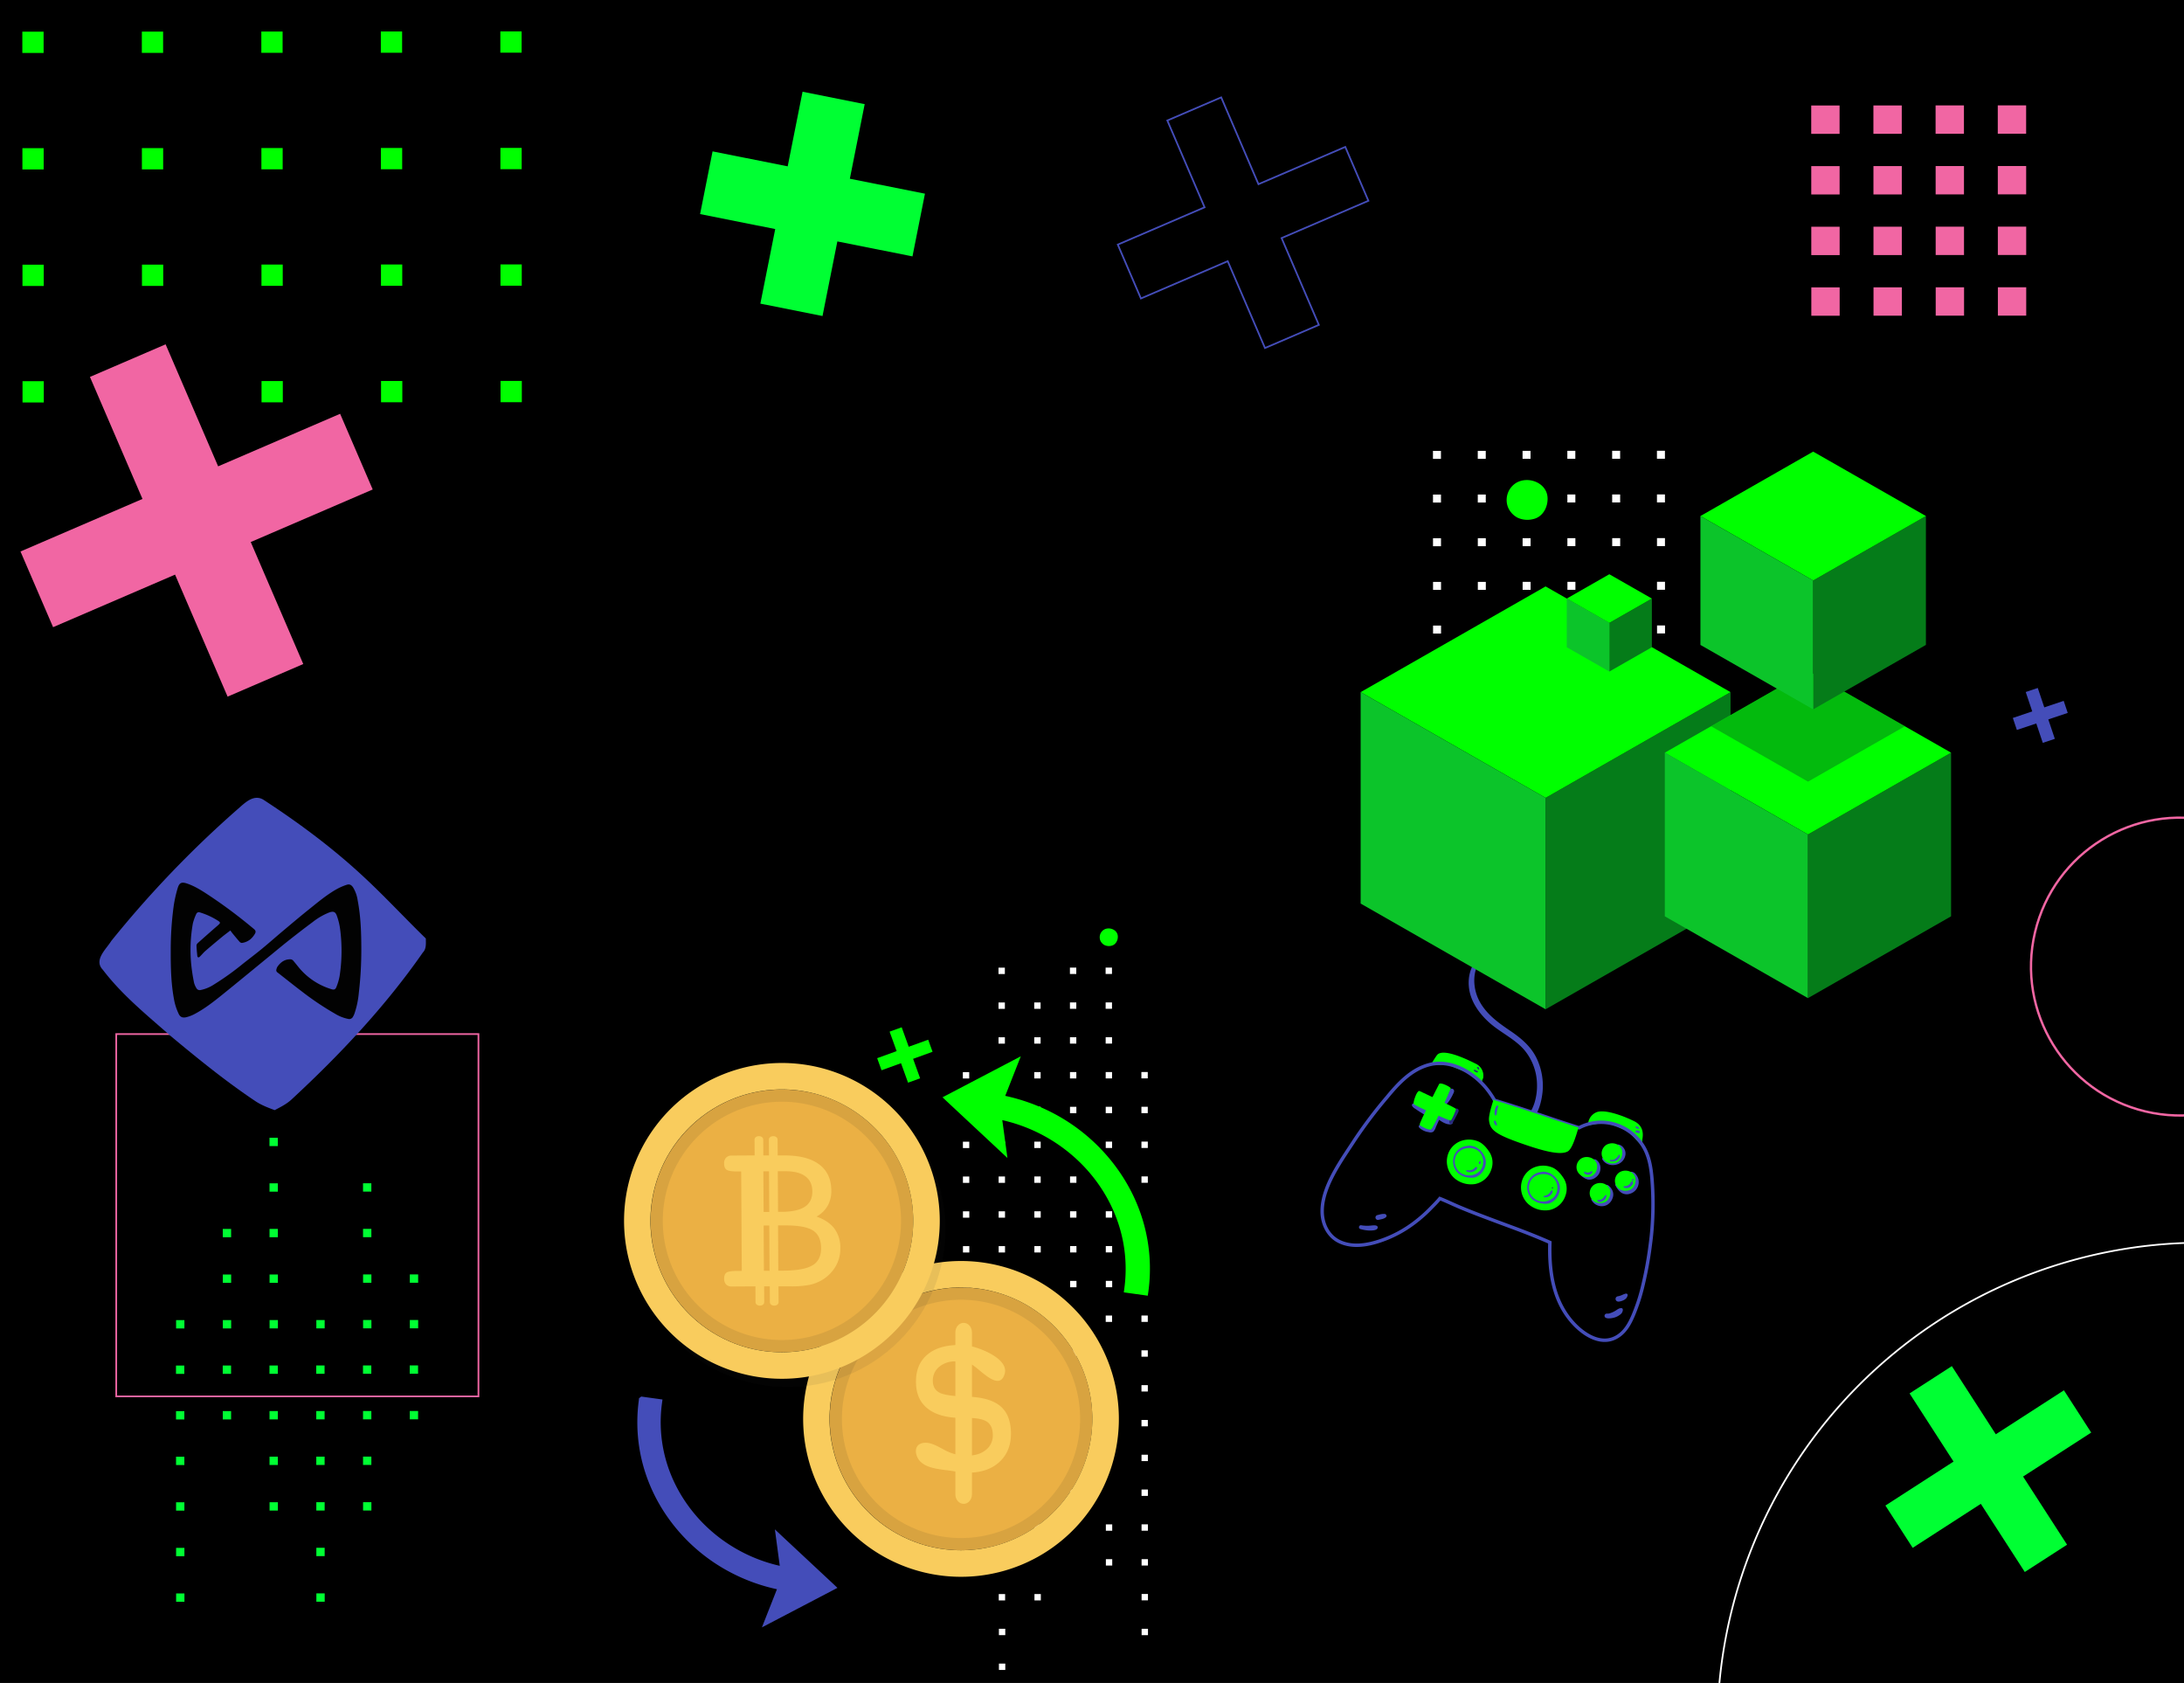 <svg xmlns="http://www.w3.org/2000/svg" viewBox="0 0 1280 986.09"><defs><style>.cls-1{fill:#444db9;}.cls-11,.cls-2{stroke:#444db9;}.cls-11,.cls-2,.cls-5,.cls-7,.cls-9{stroke-miterlimit:10;}.cls-3{fill:lime;}.cls-4{fill:#f166a3;}.cls-5{stroke:#fff;}.cls-6{fill:#0f3;}.cls-7,.cls-9{stroke:#f166a3;}.cls-8{fill:#020202;}.cls-9{stroke-width:1.36px;}.cls-10{fill:#fff;}.cls-11{fill:none;stroke-width:2px;}.cls-12{fill:#272b7d;}.cls-13{fill:#057c19;}.cls-14{fill:#0cc42a;}.cls-15{opacity:0.53;}.cls-16{fill:#ebb044;}.cls-17,.cls-19{fill:#2d2a27;}.cls-17{opacity:0.1;}.cls-18{fill:#f9cc5d;}.cls-19{opacity:0.08;}</style></defs><g id="BACKGROUND"><rect width="1280" height="987.92"/></g><g id="OBJECTS"><polygon class="cls-1" points="1204.3 432.9 1200.48 421.53 1211.86 417.71 1209.49 410.65 1198.12 414.47 1194.3 403.1 1187.24 405.47 1191.06 416.84 1179.68 420.66 1182.05 427.71 1193.43 423.9 1197.24 435.27 1204.3 432.9"/><polygon class="cls-2" points="668.67 174.88 719.55 153.04 741.39 203.92 772.96 190.36 751.11 139.49 801.99 117.65 788.44 86.08 737.56 107.92 715.72 57.05 684.15 70.6 705.99 121.47 655.12 143.32 668.67 174.88"/><rect class="cls-3" x="13.09" y="18.56" width="12.47" height="12.47"/><rect class="cls-3" x="83.13" y="18.52" width="12.47" height="12.47"/><rect class="cls-3" x="153.16" y="18.48" width="12.47" height="12.47"/><rect class="cls-3" x="223.2" y="18.44" width="12.47" height="12.47"/><rect class="cls-3" x="293.24" y="18.39" width="12.47" height="12.47"/><rect class="cls-3" x="13.13" y="86.82" width="12.47" height="12.47"/><rect class="cls-3" x="83.16" y="86.78" width="12.47" height="12.47"/><rect class="cls-3" x="153.2" y="86.74" width="12.47" height="12.47"/><rect class="cls-3" x="223.24" y="86.7" width="12.47" height="12.47"/><rect class="cls-3" x="293.28" y="86.66" width="12.47" height="12.47"/><rect class="cls-3" x="13.17" y="155.09" width="12.47" height="12.47"/><rect class="cls-3" x="83.2" y="155.05" width="12.47" height="12.47"/><rect class="cls-3" x="153.24" y="155.01" width="12.47" height="12.47"/><rect class="cls-3" x="223.28" y="154.97" width="12.47" height="12.47"/><rect class="cls-3" x="293.32" y="154.93" width="12.47" height="12.47"/><rect class="cls-3" x="13.2" y="223.35" width="12.47" height="12.47"/><rect class="cls-3" x="83.24" y="223.31" width="12.47" height="12.47"/><rect class="cls-3" x="153.28" y="223.27" width="12.47" height="12.47"/><rect class="cls-3" x="223.32" y="223.23" width="12.47" height="12.47"/><rect class="cls-3" x="293.36" y="223.19" width="12.47" height="12.47"/><rect class="cls-4" x="1061.52" y="61.81" width="16.62" height="16.62"/><rect class="cls-4" x="1097.97" y="61.79" width="16.62" height="16.62"/><rect class="cls-4" x="1134.41" y="61.76" width="16.62" height="16.62"/><rect class="cls-4" x="1170.86" y="61.74" width="16.62" height="16.62"/><rect class="cls-4" x="1061.54" y="97.33" width="16.62" height="16.61"/><rect class="cls-4" x="1097.99" y="97.31" width="16.62" height="16.62"/><rect class="cls-4" x="1134.44" y="97.29" width="16.61" height="16.61"/><rect class="cls-4" x="1170.88" y="97.27" width="16.62" height="16.61"/><rect class="cls-4" x="1061.56" y="132.85" width="16.62" height="16.62"/><rect class="cls-4" x="1098.01" y="132.83" width="16.61" height="16.62"/><rect class="cls-4" x="1134.46" y="132.81" width="16.61" height="16.61"/><rect class="cls-4" x="1170.9" y="132.79" width="16.62" height="16.61"/><rect class="cls-4" x="1061.58" y="168.38" width="16.61" height="16.62"/><rect class="cls-4" x="1098.03" y="168.36" width="16.62" height="16.61"/><rect class="cls-4" x="1134.48" y="168.34" width="16.62" height="16.61"/><rect class="cls-4" x="1170.92" y="168.32" width="16.61" height="16.62"/><path class="cls-5" d="M1006.51,728.11h0a284.15,284.15,0,0,1,284.15,284.15v0a0,0,0,0,1,0,0H1006.51a0,0,0,0,1,0,0V728.11A0,0,0,0,1,1006.51,728.11Z" transform="translate(278.4 2018.77) rotate(-90)"/><polygon class="cls-6" points="1120.99 906.92 1160.92 881.14 1186.69 921.07 1211.47 905.08 1185.69 865.15 1225.62 839.38 1209.63 814.61 1169.7 840.38 1143.93 800.45 1119.16 816.44 1144.93 856.37 1105 882.14 1120.99 906.92"/><rect class="cls-7" x="68.13" y="605.89" width="212.28" height="212.28"/><rect class="cls-6" x="103.14" y="800.11" width="4.88" height="4.88"/><rect class="cls-6" x="130.54" y="800.09" width="4.88" height="4.88"/><rect class="cls-6" x="157.94" y="800.08" width="4.88" height="4.88"/><rect class="cls-6" x="185.34" y="800.06" width="4.88" height="4.88"/><rect class="cls-6" x="212.74" y="800.05" width="4.88" height="4.88"/><rect class="cls-6" x="240.14" y="800.03" width="4.88" height="4.88"/><rect class="cls-6" x="103.16" y="826.82" width="4.88" height="4.88"/><rect class="cls-6" x="130.56" y="826.8" width="4.88" height="4.88"/><rect class="cls-6" x="157.96" y="826.78" width="4.88" height="4.88"/><rect class="cls-6" x="185.36" y="826.77" width="4.88" height="4.88"/><rect class="cls-6" x="212.76" y="826.75" width="4.88" height="4.88"/><rect class="cls-6" x="240.16" y="826.74" width="4.88" height="4.88"/><rect class="cls-6" x="103.17" y="853.52" width="4.88" height="4.88"/><rect class="cls-6" x="157.97" y="853.49" width="4.88" height="4.88"/><rect class="cls-6" x="185.37" y="853.48" width="4.88" height="4.88"/><rect class="cls-6" x="212.77" y="853.46" width="4.88" height="4.88"/><rect class="cls-6" x="103.19" y="880.23" width="4.88" height="4.88"/><rect class="cls-6" x="157.99" y="880.2" width="4.88" height="4.88"/><rect class="cls-6" x="185.39" y="880.18" width="4.88" height="4.88"/><rect class="cls-6" x="212.79" y="880.17" width="4.88" height="4.88"/><rect class="cls-6" x="103.2" y="906.94" width="4.88" height="4.88"/><rect class="cls-6" x="185.4" y="906.89" width="4.88" height="4.88"/><rect class="cls-6" x="103.22" y="933.64" width="4.88" height="4.88"/><rect class="cls-6" x="185.42" y="933.6" width="4.88" height="4.88"/><rect class="cls-6" x="157.94" y="666.64" width="4.88" height="4.88"/><rect class="cls-6" x="157.96" y="693.34" width="4.88" height="4.88"/><rect class="cls-6" x="212.76" y="693.31" width="4.88" height="4.88"/><rect class="cls-6" x="130.57" y="720.06" width="4.88" height="4.88"/><rect class="cls-6" x="157.97" y="720.05" width="4.88" height="4.88"/><rect class="cls-6" x="212.77" y="720.02" width="4.88" height="4.88"/><rect class="cls-6" x="130.59" y="746.77" width="4.88" height="4.88"/><rect class="cls-6" x="157.99" y="746.76" width="4.88" height="4.88"/><rect class="cls-6" x="212.79" y="746.72" width="4.88" height="4.88"/><rect class="cls-6" x="240.19" y="746.71" width="4.88" height="4.88"/><rect class="cls-6" x="103.2" y="773.49" width="4.88" height="4.88"/><rect class="cls-6" x="130.6" y="773.48" width="4.88" height="4.88"/><rect class="cls-6" x="158" y="773.46" width="4.88" height="4.88"/><rect class="cls-6" x="185.4" y="773.45" width="4.88" height="4.88"/><rect class="cls-6" x="212.8" y="773.43" width="4.88" height="4.88"/><rect class="cls-6" x="240.2" y="773.42" width="4.88" height="4.88"/><path class="cls-1" d="M139,474.36c4.12-3.51,9.32-9.24,15.22-5.89,21,13.7,41.25,28.71,59.58,45.89,12.29,11.46,23.74,23.82,35.78,35.54,0,2.83.4,6-1.75,8.2-22.12,31.76-48.79,60.06-77.15,86.29-2.85,2.59-6.33,4.29-9.69,6.07-4-1.49-8-3-11.53-5.41C132.19,633.47,116,620.33,100,607c-13.88-12.21-28.49-24-39.74-38.79-5.5-5.71,1.91-11.95,4.92-16.84a620.62,620.62,0,0,1,73.81-77"/><path class="cls-8" d="M135,545.2c-1.84,1.42-3.51,2.64-5.1,3.95-3.26,2.7-6.51,5.41-9.71,8.19-1.11,1-2,2.15-3.09,3.2-.24.24-.71.51-.95.42a1.22,1.22,0,0,1-.52-.92c-.2-2-.4-4-.47-6a2.12,2.12,0,0,1,.71-1.42q5.77-5.18,11.62-10.25c1.89-1.65,1.92-1.85-.16-3.17a42.71,42.71,0,0,0-10.19-4.6,1.62,1.62,0,0,0-2.11.91,30,30,0,0,0-2,5.57,88,88,0,0,0-1,23.53,106.44,106.44,0,0,0,1.7,11.19,11.05,11.05,0,0,0,1.41,3.22,2.19,2.19,0,0,0,2.45,1.06,22.33,22.33,0,0,0,7.88-3.28,158.62,158.62,0,0,0,17-12.19c3.7-2.9,7.45-5.74,11.08-8.72,4.1-3.38,8.07-6.9,12.14-10.32,5-4.2,10-8.43,15.09-12.51,5.3-4.23,10.48-8.65,16.39-12a34.44,34.44,0,0,1,5.93-2.61c1.72-.59,2.81,0,3.82,1.47a20.3,20.3,0,0,1,2.72,7.7c1.84,9.62,2.13,19.36,2.12,29.12a212.25,212.25,0,0,1-1.46,25,51.37,51.37,0,0,1-2.68,12.49,13,13,0,0,1-.81,1.63A2.46,2.46,0,0,1,204,597a23.89,23.89,0,0,1-7.71-3.08,169.15,169.15,0,0,1-19.56-13.14c-4.75-3.59-9.38-7.34-14.1-11A1.54,1.54,0,0,1,162,568a5,5,0,0,1,.61-1.58c1.88-2.67,4.3-4.45,7.72-4.33a2.26,2.26,0,0,1,1.44.69c1.38,1.58,2.65,3.26,4,4.85a39.51,39.51,0,0,0,18.62,12c1.34.41,2.19.17,2.75-1.29a31.91,31.91,0,0,0,1.9-6.44,97.06,97.06,0,0,0,.21-28.12,36.35,36.35,0,0,0-1.82-7.18c-.83-2.38-2-2.79-4.39-2a38.34,38.34,0,0,0-9.87,5.73c-4.67,3.45-9.25,7-13.82,10.61-3.49,2.75-6.91,5.6-10.35,8.42-9.58,7.83-19.12,15.72-28.75,23.49-5.29,4.26-10.66,8.45-16.74,11.57a20.82,20.82,0,0,1-4.27,1.57c-2.11.54-3.61,0-4.51-1.93a33.78,33.78,0,0,1-2.53-7.41c-1.94-9.68-2.17-19.5-2.14-29.34a191.16,191.16,0,0,1,1.71-26.3,73.67,73.67,0,0,1,2.28-10.36c1-3.53,2.36-4.08,5.83-2.88,4.39,1.53,8.28,4,12.15,6.54a285.21,285.21,0,0,1,23.41,17.23c1.09.88,2.17,1.79,3.26,2.68s1.41,1.63.74,2.84a12.48,12.48,0,0,1-2.54,3.16,9.89,9.89,0,0,1-5.13,2.27,2,2,0,0,1-1.4-.72c-1.53-1.74-3-3.54-4.46-5.32C135.66,546.09,135.37,545.68,135,545.2Z"/><polygon class="cls-4" points="31.11 367.48 102.6 336.69 133.39 408.18 177.74 389.07 146.95 317.59 218.44 286.8 199.34 242.45 127.85 273.24 97.06 201.75 52.71 220.85 83.5 292.34 12.01 323.13 31.11 367.48"/><polygon class="cls-6" points="542.1 113.48 498.08 104.72 506.78 61.01 470.36 53.76 461.65 97.46 417.63 88.7 417.56 89.01 417.56 89.01 410.31 125.44 454.34 134.21 445.63 177.91 482.06 185.16 490.76 141.46 534.79 150.22 534.85 149.91 534.85 149.91 542.1 113.48"/><circle class="cls-9" cx="1277.51" cy="566.29" r="87.24" transform="translate(431.42 1678.43) rotate(-76.64)"/><rect class="cls-10" x="839.83" y="264.19" width="4.68" height="4.68"/><rect class="cls-10" x="866.09" y="264.17" width="4.68" height="4.68"/><rect class="cls-10" x="892.34" y="264.16" width="4.68" height="4.68"/><rect class="cls-10" x="918.59" y="264.14" width="4.68" height="4.68"/><rect class="cls-10" x="944.85" y="264.13" width="4.68" height="4.68"/><rect class="cls-10" x="971.1" y="264.11" width="4.68" height="4.68"/><rect class="cls-10" x="839.85" y="289.78" width="4.68" height="4.68"/><rect class="cls-10" x="866.1" y="289.76" width="4.68" height="4.68"/><rect class="cls-10" x="892.35" y="289.75" width="4.68" height="4.68"/><rect class="cls-10" x="918.61" y="289.73" width="4.68" height="4.68"/><rect class="cls-10" x="944.86" y="289.72" width="4.68" height="4.68"/><rect class="cls-10" x="971.11" y="289.7" width="4.68" height="4.68"/><rect class="cls-10" x="839.86" y="315.37" width="4.68" height="4.68"/><rect class="cls-10" x="866.12" y="315.35" width="4.68" height="4.68"/><rect class="cls-10" x="892.37" y="315.34" width="4.68" height="4.68"/><rect class="cls-10" x="918.62" y="315.32" width="4.68" height="4.68"/><rect class="cls-10" x="944.88" y="315.31" width="4.68" height="4.68"/><rect class="cls-10" x="971.13" y="315.29" width="4.67" height="4.68"/><rect class="cls-10" x="839.88" y="340.95" width="4.68" height="4.68"/><rect class="cls-10" x="866.13" y="340.94" width="4.68" height="4.68"/><rect class="cls-10" x="892.38" y="340.92" width="4.68" height="4.68"/><rect class="cls-10" x="918.64" y="340.91" width="4.68" height="4.67"/><rect class="cls-10" x="944.89" y="340.89" width="4.68" height="4.68"/><rect class="cls-10" x="971.14" y="340.88" width="4.68" height="4.68"/><rect class="cls-10" x="839.89" y="366.54" width="4.68" height="4.68"/><rect class="cls-10" x="866.14" y="366.53" width="4.68" height="4.68"/><rect class="cls-10" x="892.4" y="366.51" width="4.68" height="4.67"/><rect class="cls-10" x="918.65" y="366.5" width="4.68" height="4.68"/><rect class="cls-10" x="944.91" y="366.48" width="4.68" height="4.68"/><rect class="cls-10" x="971.16" y="366.47" width="4.68" height="4.68"/><rect class="cls-10" x="839.91" y="392.13" width="4.68" height="4.68"/><rect class="cls-10" x="866.16" y="392.12" width="4.68" height="4.68"/><rect class="cls-10" x="892.41" y="392.1" width="4.68" height="4.68"/><rect class="cls-10" x="918.67" y="392.09" width="4.68" height="4.68"/><rect class="cls-10" x="944.92" y="392.07" width="4.68" height="4.68"/><rect class="cls-10" x="971.17" y="392.06" width="4.68" height="4.68"/><path class="cls-1" d="M867.39,560.24c-5.49,5-7.43,12.15-6.33,19.39,1.18,7.8,6.24,14.63,12,19.74,6.39,5.64,14.51,9.23,20.17,15.68a32.06,32.06,0,0,1,7.55,19.48,34.06,34.06,0,0,1-1.47,11.74c-1.17,3.74-3.33,6.91-4.84,10.48-.35.83.84,1.72,1.56,1.2,5.24-3.84,7.3-11.67,8-17.83a37.44,37.44,0,0,0-3.31-19.79c-3.36-7.16-9.17-12-15.59-16.35-7-4.74-13.89-9.67-18-17.27s-4.58-18.41,1.51-25.22a.88.88,0,0,0-1.25-1.25Z"/><path class="cls-3" d="M930.74,659.31a8,8,0,0,1,4.34-7.35c4.8-2.66,17,2.13,22.73,5s5.16,8,4.8,10.31a17.56,17.56,0,0,0-.1,4.37l-8.19-8.82-12.87-5.25Z"/><path class="cls-3" d="M838.6,624a56,56,0,0,1,3.55-5.75c3.33-4.35,17.05,2.13,22.74,5a7.69,7.69,0,0,1,4.34,8.5,6.5,6.5,0,0,0-.75,3.64l-7.09-6.29-12.86-5.25Z"/><path class="cls-11" d="M968.18,690.52c-.62-7.28-1.89-14.56-6.25-20.6a29.43,29.43,0,0,0-15.63-11.16,27.53,27.53,0,0,0-20.79,2l-.15,0a1.42,1.42,0,0,1-.22-.07,1.15,1.15,0,0,1-.24-.07l-.67-.21c-2.36-.75-4.71-1.52-7.06-2.28-5.13-1.67-10.27-3.42-15.38-5.13-8.61-2.89-17.21-5.65-25.86-8.3-.14-.25-.29-.51-.45-.77l-.2-.36c-.26-.39-.5-.81-.74-1.18-.46-.69-.91-1.36-1.36-2a44.19,44.19,0,0,0-8.93-9.44c-7.51-5.89-17.13-9.63-26.68-7.09-10.45,2.77-18,10.92-24.65,19a266,266,0,0,0-19,25.12c-5.6,8.67-13.37,19.33-17,30.27a37.61,37.61,0,0,0-1.21,4.38,31.81,31.81,0,0,0-.81,7.6c.15,7.09,3.54,14.15,10.18,17.29,7.61,3.57,16.4,2.05,24-.53a69.82,69.82,0,0,0,20.16-10.8,82.07,82.07,0,0,0,9.41-8.36c1.66-1.7,3.57-3.57,5.23-5.58,3.82,1.48,7.52,3.31,11.23,4.88,6.89,2.9,13.89,5.52,20.9,8.15s14,5.13,21,7.92c3.57,1.42,7.12,2.88,10.63,4.43l.72.32c-.55,17.43,2,35.37,14.64,48.31,6.63,6.79,16.81,12.62,25.74,6.34,4-2.8,6.33-7,8.24-11.38,1.06-2.46,2-5,2.88-7.52s1.6-5,2.27-7.56c.24-.89.46-1.78.67-2.69a218.88,218.88,0,0,0,4.39-24c.57-4.17,1-8.38,1.24-12.59A183.69,183.69,0,0,0,968.18,690.52Z"/><path class="cls-3" d="M925.14,660.63c-1.88,6.42-3.92,12.75-6.39,14.06-4.4,2.32-14.13-.12-28.45-5.22s-17.08-7.67-17.63-13.15c-.23-2.34,1.15-7.38,2.81-12.45.16.26.31.52.45.77,8.65,2.65,17.25,5.41,25.86,8.3,5.11,1.71,10.25,3.46,15.38,5.13,2.35.76,4.7,1.53,7.06,2.28l.67.21A1.15,1.15,0,0,0,925.14,660.63Z"/><path class="cls-3" d="M916.5,690.47c-1.68-2.58-3.82-5.2-6.72-6.43a14.14,14.14,0,0,0-10.73,0,12.7,12.7,0,0,0-6.11,5.58,13.21,13.21,0,0,0,2.92,16,15,15,0,0,0,12.2,3.38,12.57,12.57,0,0,0,9.4-8.4A11.63,11.63,0,0,0,916.5,690.47Z"/><path class="cls-1" d="M913.16,692.08a11.39,11.39,0,0,0-4.71-4.62c-1.41-.63-3.66-1.24-5.3-.7a8,8,0,0,0-2.6.61,9.11,9.11,0,0,0-4.38,4,9.44,9.44,0,0,0,2,11.43,10.73,10.73,0,0,0,6.07,2.41,9.25,9.25,0,0,0,3.85-.15,8.48,8.48,0,0,0,2.88-1.7C914.1,700.63,915.36,695.72,913.16,692.08Zm-2.25,9.07A8.73,8.73,0,0,1,900,702.76a8.08,8.08,0,0,1-3.48-9.6c1.75-5.44,9.63-6.88,13.7-3.21a8.35,8.35,0,0,1,1.87,9.31A7.52,7.52,0,0,1,910.91,701.15Z"/><path class="cls-3" d="M873.05,675.19c-1.68-2.57-3.83-5.2-6.73-6.42a14.14,14.14,0,0,0-10.73,0,12.69,12.69,0,0,0-6.11,5.58,13.18,13.18,0,0,0,2.93,16,15,15,0,0,0,12.2,3.39,12.55,12.55,0,0,0,9.39-8.41A11.63,11.63,0,0,0,873.05,675.19Z"/><path class="cls-1" d="M869.7,676.81a11.28,11.28,0,0,0-4.71-4.62c-1.41-.63-3.65-1.25-5.29-.71a8.27,8.27,0,0,0-2.61.62,9,9,0,0,0-4.37,4,9.45,9.45,0,0,0,2,11.43,10.65,10.65,0,0,0,6.08,2.41,8.93,8.93,0,0,0,3.85-.15,8.51,8.51,0,0,0,2.88-1.7C870.65,685.36,871.91,680.45,869.7,676.81Zm-2.25,9.07a8.7,8.7,0,0,1-10.91,1.6,8.06,8.06,0,0,1-3.49-9.59c1.76-5.44,9.64-6.88,13.71-3.22a8.38,8.38,0,0,1,1.87,9.32A7.55,7.55,0,0,1,867.45,685.88Z"/><path class="cls-1" d="M831.72,660.67a10.08,10.08,0,0,0,5.65,2.69,3.37,3.37,0,0,0,2.68-.26,7.16,7.16,0,0,0,1.51-2.78l1.46-3.25.35-.78c0-.11.1-.21.16-.32s0-.26-.41-.18c-.06.1,1,.85,1.13.92,1.67,1.15,4.22,2.45,6.29,2a1.36,1.36,0,0,0,.32-2.46,24.94,24.94,0,0,0-2.87-.84,12.25,12.25,0,0,1-2.74-1.35,2.55,2.55,0,0,0-2.59-.25,4.35,4.35,0,0,0-1.54,2.29c-.45,1-.9,2.08-1.36,3.12-.22.52-.45,1-.68,1.56-.09.21-.18.42-.28.62s-.07.15.1,0h-.22c-.47-.12-1-.06-1.51-.16a10.13,10.13,0,0,1-1.58-.46,17.84,17.84,0,0,1-2.8-1.56.89.89,0,0,0-1.07,1.39Z"/><path class="cls-1" d="M827.65,648.06a5.17,5.17,0,0,0,2,1.73c.61.43,1.23.86,1.85,1.27s1.27.8,1.91,1.19l1,.64a2.47,2.47,0,0,0,1.83.4,1.46,1.46,0,0,0,1-1.78c-.36-1-1.39-1.45-2.29-2-.65-.36-1.3-.74-2-1.09s-1.34-.67-2-1a5.3,5.3,0,0,0-2.49-.88,1,1,0,0,0-.84,1.48Z"/><path class="cls-12" d="M850.49,658.4a1.73,1.73,0,0,0,.65-.36,3.48,3.48,0,0,0,.38-.54l.55-.89c.36-.59.71-1.19,1-1.8s.65-1.22.95-1.84c.16-.31.31-.62.45-.94.08-.15.15-.31.22-.47a2.63,2.63,0,0,0,.2-.88,1.2,1.2,0,0,0-2-.84,2.89,2.89,0,0,0-.49.74l-.09.24q-.09.21,0,.06c-.13.32-.27.64-.41,1-.28.62-.56,1.23-.86,1.83s-.59,1.21-.89,1.81l-.48.93a2.77,2.77,0,0,0-.29.6,1.59,1.59,0,0,0,0,.75.92.92,0,0,0,1.13.65Z"/><path class="cls-1" d="M846.88,647.54a9.85,9.85,0,0,0,2.79-2.95,28.94,28.94,0,0,0,1.88-3.41c.36-.79,1-1.77.47-2.62a1.35,1.35,0,0,0-1.54-.63,1.9,1.9,0,0,0-1.16,1.33c0,.13-.1.26-.15.39l-.1.25s-.09.22,0,.09l0,.09-.11.26-.23.51c-.27.57-.56,1.12-.86,1.67s-.77,1.23-1.09,1.87-.66,1.32-1,2a.88.88,0,0,0,.13,1,.84.84,0,0,0,1,.13Z"/><path class="cls-1" d="M932.71,703.07a6.81,6.81,0,0,0,9,3,7.13,7.13,0,0,0,3.38-4,5.78,5.78,0,0,0-.23-4.83c-.7-1.33-2.71-4.12-4.4-2.51a.89.89,0,0,0-.22.85c0,.17,0-.26,0-.09a2,2,0,0,0,.21.73,3.21,3.21,0,0,0,.63.74c.21.2.43.4.62.61a4.11,4.11,0,0,1,.48.61,6.28,6.28,0,0,1,.44.76c.05.08.15.34.06.11,0,.12.08.24.12.36.09.32,0-.23,0,.12,0,.15,0,.31,0,.46a3.08,3.08,0,0,1-.12.86,4.68,4.68,0,0,1-1.84,2.83,4.45,4.45,0,0,1-3.37.71,6,6,0,0,1-3.72-2.1c-.5-.63-1.4.18-1.07.83Z"/><path class="cls-1" d="M946.82,694.64a10.87,10.87,0,0,0,3.41,4.19,5.83,5.83,0,0,0,5.2.57,7.16,7.16,0,0,0,4.77-8.62,7.54,7.54,0,0,0-1.44-2.69,3.46,3.46,0,0,0-2.72-1.53,1.12,1.12,0,0,0-1,1.66,4,4,0,0,0,.89,1,6.14,6.14,0,0,1,.43.45l.27.31a4.47,4.47,0,0,1-.44,6,4.26,4.26,0,0,1-4.17,1.27,7.5,7.5,0,0,1-3.85-3.41.8.8,0,0,0-1.39.81Z"/><path class="cls-1" d="M939.14,679.39c1.92,3.31,6.21,4,9.54,2.54s5.32-6,3-9.2a4.88,4.88,0,0,0-2.43-1.94,2.29,2.29,0,0,0-2.61.61.55.55,0,0,0,0,.59,3,3,0,0,0,.85.84c.22.15.54.41.69.54a3.66,3.66,0,0,1,1.33,1.45c.08.17.09.19,0,.09,0,.1.07.2.1.3a4.07,4.07,0,0,1,.13.5,6.2,6.2,0,0,1,0,1,4.24,4.24,0,0,1-.8,1.92,5.61,5.61,0,0,1-8.64-.12c-.56-.69-1.63.19-1.2.92Z"/><path class="cls-1" d="M926.74,688.83a8.19,8.19,0,0,0,3.86,2.27,5.67,5.67,0,0,0,4.31-1,6.67,6.67,0,0,0,2.93-7.12,5.74,5.74,0,0,0-2.23-3.37,1.86,1.86,0,0,0-2.22,0c-.49.5-.2,1.18.14,1.68a7.6,7.6,0,0,0,.66.74l.27.29.06.07.13.18a4.8,4.8,0,0,1,.39.7c-.08-.19,0,.11.06.17a4.44,4.44,0,0,1,.15.52c0,.06.08.38,0,.16l0,.41c0,.15,0,.31,0,.47s0,.13,0,.2c0-.15,0,0,0,.05a4.06,4.06,0,0,1-.57,1.49,4.76,4.76,0,0,1-2.81,2.16c-1.59.4-3.26-.23-4.77-.71a.41.41,0,0,0-.4.67Z"/><path class="cls-3" d="M950.78,675.15a5.23,5.23,0,0,0-2.48-4.33,6.79,6.79,0,0,0-6.73-.1,6,6,0,0,0-2.5,7.23,6.18,6.18,0,0,0,2.8,3.08,6.93,6.93,0,0,0,4.64.45C949.38,680.86,950.92,677.93,950.78,675.15Z"/><path class="cls-3" d="M936.06,683.15c-.22-4.42-5.65-6.48-9.22-4.43a6,6,0,0,0-2.49,7.23,6.24,6.24,0,0,0,2.8,3.09,6.9,6.9,0,0,0,4.63.44C934.65,688.86,936.19,685.93,936.06,683.15Z"/><path class="cls-3" d="M956.1,686.84a6.86,6.86,0,0,0-6.74-.1,6,6,0,0,0-2.5,7.23,6.18,6.18,0,0,0,2.8,3.08,6.94,6.94,0,0,0,4.64.45c2.87-.62,4.41-3.55,4.27-6.33A5.24,5.24,0,0,0,956.1,686.84Z"/><path class="cls-3" d="M941.28,694.14a6.63,6.63,0,0,0-6.7-.16,5.94,5.94,0,0,0-2.49,7.23,6.18,6.18,0,0,0,2.8,3.08,6.84,6.84,0,0,0,4.63.44c2.87-.61,4.41-3.54,4.28-6.32A5.3,5.3,0,0,0,941.28,694.14Z"/><path class="cls-3" d="M843.46,635.14c-.19.32-12,23.25-11.43,24s5.28,3.18,6.66,2.64,11.44-23.37,11.57-24.08S844.25,633.84,843.46,635.14Z"/><path class="cls-3" d="M831.87,639.21s21.39,9.89,21.45,10.52-2.38,6.77-3.19,6.81-21.46-8.73-21.67-9.82S830.27,639,831.87,639.21Z"/><path class="cls-1" d="M951.84,695.87a3.86,3.86,0,0,0,3.42-.32,4.88,4.88,0,0,0,1.37-1.27,1.58,1.58,0,0,0,.26-2l.13.22v0a.48.48,0,0,0-.81-.21l0,0,.23-.13a1.4,1.4,0,0,0-.75.67c-.12.2-.21.42-.35.61s-.07.1-.1.15l0,0-.06.07-.23.25-.28.25c-.15.13.13-.09,0,0l-.15.11c-.2.13-.41.25-.62.36a2.09,2.09,0,0,1-.3.14c.13,0,0,0-.06,0l-.18.06A3.1,3.1,0,0,1,952,695a.44.44,0,0,0-.43.38.45.45,0,0,0,.31.48Z"/><path class="cls-1" d="M957.33,691.57c0-.12,0-.24,0-.36v-.36a.27.27,0,0,0-.19-.24.26.26,0,0,0-.29.12l-.08.15a1.19,1.19,0,0,0-.09.15c-.05.11-.1.22-.14.33a.37.37,0,0,0-.06.21.42.42,0,0,0,.06.21.44.44,0,0,0,.25.19.46.46,0,0,0,.32-.05.4.4,0,0,0,.15-.14.54.54,0,0,0,.05-.21Z"/><path class="cls-1" d="M936.14,703.67a1.93,1.93,0,0,0,1.78.63,4,4,0,0,0,1.8-.68,4.23,4.23,0,0,0,1.33-1.46,3.72,3.72,0,0,0,.38-.92,2,2,0,0,0,.05-.48,1.51,1.51,0,0,0,0-.43.24.24,0,0,0-.35-.15,2.23,2.23,0,0,0-.56.5c-.17.19-.35.46-.48.62a6.75,6.75,0,0,1-1.07,1.13c-.1.09.12-.07-.06.05l-.16.1a3.3,3.3,0,0,1-.32.18,1.11,1.11,0,0,1-.28.1l-.36.09a2.66,2.66,0,0,1-.61.07,4.36,4.36,0,0,0-.81,0,.42.42,0,0,0-.25.61Z"/><path class="cls-1" d="M928.45,687.37a3.21,3.21,0,0,0,4,.5,1.74,1.74,0,0,0,.8-1,.46.46,0,0,0-.42-.68.46.46,0,0,0-.26.07s-.13.1,0,0a1.42,1.42,0,0,1-.18.08l-.17.14c-.08.06.11-.07,0,0l-.09.06-.14.1-.06,0-.22.13-.23.11c.11,0-.06,0-.1,0a2.15,2.15,0,0,1-.5.12h0l-.16,0h-.26l-.28,0c-.1,0,.13,0,0,0l-.16,0a1.94,1.94,0,0,1-.88-.41.43.43,0,0,0-.61.61Z"/><path class="cls-1" d="M943.69,680.37a4.79,4.79,0,0,0,5.27-1.79,2.13,2.13,0,0,0,.34-1.91.29.29,0,0,0-.44-.06,2.83,2.83,0,0,0-.47.59c-.19.29-.33.43-.53.7a2.38,2.38,0,0,1-.2.25,3.31,3.31,0,0,1-.26.27,4.21,4.21,0,0,1-.58.48,3.67,3.67,0,0,1-2.9.65.43.43,0,0,0-.23.82Z"/><path class="cls-1" d="M877.06,648a6.82,6.82,0,0,0-1,2.65,7.62,7.62,0,0,0-.14,1.43,3.41,3.41,0,0,0,.11.78,1.35,1.35,0,0,0,.32.63.35.35,0,0,0,.49,0,2.5,2.5,0,0,0,.4-1.32c0-.4.1-.81.17-1.2a25.12,25.12,0,0,1,.66-2.55.53.53,0,0,0-.31-.63.54.54,0,0,0-.67.21Z"/><path class="cls-1" d="M875.53,657.27a5.59,5.59,0,0,0,.42,1.21,1,1,0,0,0,.14.25,1.44,1.44,0,0,0,.23.32l.11.09.15.06-.07,0c-.07,0-.1-.06-.06,0a.52.52,0,0,0,.1.11.74.74,0,0,0,.45.15.32.32,0,0,0,.32-.24s0-.07,0-.1a.72.72,0,0,0,0-.21.68.68,0,0,0-.07-.2.2.2,0,0,0,0-.08s0,0,0,.07,0,.11,0,0v0a.38.38,0,0,0,0-.21c0-.05,0-.09-.05-.13-.1-.2-.2-.4-.29-.6l.06.14a5.73,5.73,0,0,1-.28-.89.59.59,0,0,0-.72-.42.63.63,0,0,0-.42.73Z"/><path class="cls-1" d="M905,701.42a4.3,4.3,0,0,0,1.75,0,4.37,4.37,0,0,0,1.52-.77,5.93,5.93,0,0,0,1.25-1.3c.34-.5.7-1.24.26-1.78a.38.38,0,0,0-.35-.09c-.51.15-.73.75-1,1.16a4.37,4.37,0,0,1-.9,1c-.12.09-.38.26-.57.37a5.86,5.86,0,0,1-.6.31,5.39,5.39,0,0,1-1.36.42c-.37.06-.37.7,0,.75Z"/><path class="cls-12" d="M909.86,696.4a.4.4,0,0,0,0-.79.4.4,0,0,0,0,.79Z"/><path class="cls-1" d="M859.57,686.39a4.69,4.69,0,0,0,3.6.17,5.66,5.66,0,0,0,1.64-.93c.47-.38,1.12-1.08.79-1.71a.37.37,0,0,0-.33-.19c-.54,0-.94.6-1.31.94a4.38,4.38,0,0,1-1.15.7,4.55,4.55,0,0,1-2.89.2c-.48-.14-.82.6-.35.82Z"/><path class="cls-1" d="M867.79,681.44c0-.29,0-.59-.08-.88a.33.33,0,0,0-.06-.19.25.25,0,0,0-.16-.1.3.3,0,0,0-.34.13c-.13.26-.27.51-.4.76a.55.55,0,0,0,.34.82.55.55,0,0,0,.43-.06.54.54,0,0,0,.27-.48Z"/><path class="cls-1" d="M958.9,663.52a3.17,3.17,0,0,1,.44.12l.44.16-.17-.07c.13,0,.26.13.39.17l.25.07.18,0a.58.58,0,0,0,.26-.06.69.69,0,0,0,.33-.28.73.73,0,0,0,.09-.35.63.63,0,0,0-.2-.48l-.28-.22a1.38,1.38,0,0,0-.3-.14,2.34,2.34,0,0,0-.38-.09,1.9,1.9,0,0,0-.53,0,3.09,3.09,0,0,0-.52.07l-.13.05a.61.61,0,0,0-.17.15.64.64,0,0,0-.12.35.74.74,0,0,0,.08.29.57.57,0,0,0,.34.27Z"/><path class="cls-1" d="M958.8,660.92l.66.31a3.16,3.16,0,0,0,.43.16.71.71,0,0,0,.38,0,1.39,1.39,0,0,0,.21-.11.36.36,0,0,0,.16-.39,1,1,0,0,0-.07-.23.72.72,0,0,0-.28-.24l-.15-.08a1.36,1.36,0,0,0-.28-.11l-.67-.27a.53.53,0,0,0-.39,0,.52.52,0,0,0-.2.24.53.53,0,0,0,0,.33.5.5,0,0,0,.23.3Z"/><path class="cls-12" d="M863.84,627.43a5,5,0,0,0,.76.54l.38.19a2.78,2.78,0,0,0,.48.18c.23,0,.49.09.66-.12a.34.34,0,0,0,.09-.32.45.45,0,0,0-.21-.31.87.87,0,0,0-.17-.07h0l0,0-.29-.11-.19-.07c-.05,0,0,0,0,0l0,0-.1-.05a2.86,2.86,0,0,1-.42-.24l-.2-.13,0,0c.08,0,0,0,0,0l-.1-.09a.45.45,0,0,0-.63.63Z"/><path class="cls-12" d="M865.83,626l.15.1-.1-.07a1.29,1.29,0,0,1,.21.19l.18.21-.06-.07a2.13,2.13,0,0,1,.16.25.31.31,0,0,0,.33.14.32.32,0,0,0,.22-.29,2.07,2.07,0,0,0,0-.35,1.09,1.09,0,0,0-.07-.3,1.94,1.94,0,0,0-.4-.58.52.52,0,0,0-.34-.14.48.48,0,0,0-.39.19.49.49,0,0,0,.14.72Z"/><path class="cls-1" d="M941.77,772.41a11.48,11.48,0,0,0,5.07-.64,10.18,10.18,0,0,0,2.35-1.25,6.14,6.14,0,0,0,1.24-1.09,5.61,5.61,0,0,0,.35-.65c-.06.06-.08.2,0,0a1.62,1.62,0,0,0,.2-1.27v.7a2.8,2.8,0,0,0,.15-.65,4.17,4.17,0,0,0-.08-.51.81.81,0,0,0-.78-.59c.31,0-.37,0-.42,0a.9.9,0,0,0-.43.13c-.13.08-.15.08-.06,0h.7a1.72,1.72,0,0,0-1.16.13l-.23.13c.31-.17-.19.07-.25.1a8.82,8.82,0,0,0-1,.63,16.27,16.27,0,0,1-1.94,1.12c-.1,0-.54.23-.23.11l-.77.31c-.14.06-.12.05,0,0l-.25.1-.51.18a7.52,7.52,0,0,1-1.11.28l-.16,0-.15,0-.62,0a1.32,1.32,0,0,0-1.3,1.3,1.33,1.33,0,0,0,1.3,1.3Z"/><path class="cls-1" d="M948.4,762.68a8.66,8.66,0,0,0,3.44-1,5.31,5.31,0,0,0,1.34-1.07,1.89,1.89,0,0,0,.43-.77c0-.06,0,0,0,0s0,.12,0,0l.07-.13a1.7,1.7,0,0,0,.24-1,.76.76,0,0,0-.75-.75,2,2,0,0,0-.87.14l-.14.07.07,0-.28,0,.35,0-.42.06-.4.17-.28.13.34-.15-1.41.61.37-.16a9.87,9.87,0,0,1-2.43.73l.41-.06h-.08a1.73,1.73,0,0,0-1.1.46,1.56,1.56,0,0,0-.45,1.1,1.6,1.6,0,0,0,.45,1.1,1.49,1.49,0,0,0,1.1.45Z"/><path class="cls-1" d="M797.3,720.14a22.8,22.8,0,0,0,5.06.86,15.7,15.7,0,0,0,2.57-.11c.92-.11,2.33-.46,2.51-1.52.22-1.25-1.29-1.44-2.17-1.42s-1.71.15-2.56.21a21.5,21.5,0,0,1-4.81-.22,1.14,1.14,0,1,0-.6,2.2Z"/><path class="cls-1" d="M807.94,714.74l1.14-.25c.39-.09.78-.15,1.15-.27a6.54,6.54,0,0,0,1.27-.49c.52-.3,1.14-.66,1.14-1.35l0-.27-.52-.63a1.34,1.34,0,0,0-.7-.22l-.53,0a6.85,6.85,0,0,0-1.42.15c-.38.06-.76.17-1.14.27l-1.14.28a1.47,1.47,0,0,0-1,1.8,1.5,1.5,0,0,0,1.8,1Z"/><polyline class="cls-13" points="905.84 467.48 1014.23 405.54 1014.23 529.42 905.84 591.36 905.84 467.48"/><polygon class="cls-3" points="797.45 405.54 905.84 343.6 1014.23 405.54 905.84 467.48 797.45 405.54"/><polygon class="cls-14" points="797.45 529.42 905.84 591.36 905.84 467.48 797.45 405.54 797.45 529.42"/><polyline class="cls-13" points="1059.6 488.95 1143.49 441.02 1143.49 536.89 1059.6 584.83 1059.6 488.95"/><polygon class="cls-3" points="975.71 441.02 1059.6 393.08 1143.49 441.02 1059.6 488.95 975.71 441.02"/><polygon class="cls-14" points="975.71 536.89 1059.6 584.83 1059.6 488.95 975.71 441.02 975.71 536.89"/><g class="cls-15"><polygon class="cls-13" points="1002.85 425.54 1059.64 393.09 1116.42 425.54 1059.64 457.99 1002.85 425.54"/></g><polyline class="cls-13" points="1062.66 340.12 1128.74 302.36 1128.74 377.88 1062.66 415.63 1062.66 340.12"/><polygon class="cls-3" points="996.59 302.36 1062.66 264.61 1128.74 302.36 1062.66 340.12 996.59 302.36"/><polygon class="cls-14" points="996.59 377.88 1062.66 415.63 1062.66 340.12 996.59 302.36 996.59 377.88"/><polyline class="cls-13" points="943.19 364.97 968.13 350.71 968.13 379.23 943.19 393.48 943.19 364.97"/><polygon class="cls-3" points="918.24 350.71 943.19 336.46 968.13 350.71 943.19 364.97 918.24 350.71"/><polygon class="cls-14" points="918.24 379.23 943.19 393.48 943.19 364.97 918.24 350.71 918.24 379.23"/><path class="cls-3" d="M907,291.63c-.44-8.77-11.19-12.84-18.27-8.78a11.79,11.79,0,0,0-4.94,14.32,12.3,12.3,0,0,0,5.55,6.12,13.72,13.72,0,0,0,9.19.87C904.21,302.94,907.27,297.14,907,291.63Z"/><rect class="cls-10" x="564.32" y="648.55" width="3.73" height="3.73"/><rect class="cls-10" x="585.25" y="648.54" width="3.73" height="3.73"/><rect class="cls-10" x="606.18" y="648.53" width="3.73" height="3.73"/><rect class="cls-10" x="627.11" y="648.51" width="3.73" height="3.73"/><rect class="cls-10" x="648.04" y="648.5" width="3.73" height="3.73"/><rect class="cls-10" x="668.96" y="648.49" width="3.73" height="3.73"/><rect class="cls-10" x="564.34" y="668.95" width="3.73" height="3.73"/><rect class="cls-10" x="585.26" y="668.94" width="3.73" height="3.73"/><rect class="cls-10" x="606.19" y="668.92" width="3.73" height="3.73"/><rect class="cls-10" x="627.12" y="668.91" width="3.73" height="3.73"/><rect class="cls-10" x="648.05" y="668.9" width="3.73" height="3.73"/><rect class="cls-10" x="668.98" y="668.89" width="3.73" height="3.73"/><rect class="cls-10" x="564.35" y="689.35" width="3.73" height="3.73"/><rect class="cls-10" x="585.28" y="689.33" width="3.73" height="3.73"/><rect class="cls-10" x="606.2" y="689.32" width="3.73" height="3.73"/><rect class="cls-10" x="627.13" y="689.31" width="3.73" height="3.73"/><rect class="cls-10" x="648.06" y="689.3" width="3.73" height="3.73"/><rect class="cls-10" x="668.99" y="689.29" width="3.73" height="3.73"/><rect class="cls-10" x="564.36" y="709.74" width="3.73" height="3.73"/><rect class="cls-10" x="585.29" y="709.73" width="3.73" height="3.73"/><rect class="cls-10" x="606.22" y="709.72" width="3.73" height="3.73"/><rect class="cls-10" x="627.14" y="709.71" width="3.73" height="3.73"/><rect class="cls-10" x="648.07" y="709.7" width="3.73" height="3.73"/><rect class="cls-10" x="564.37" y="730.14" width="3.73" height="3.73"/><rect class="cls-10" x="585.3" y="730.13" width="3.73" height="3.73"/><rect class="cls-10" x="606.23" y="730.12" width="3.73" height="3.73"/><rect class="cls-10" x="627.16" y="730.11" width="3.73" height="3.73"/><rect class="cls-10" x="648.08" y="730.09" width="3.73" height="3.73"/><rect class="cls-10" x="669.01" y="730.08" width="3.73" height="3.73"/><rect class="cls-10" x="564.38" y="750.54" width="3.73" height="3.73"/><rect class="cls-10" x="585.31" y="750.53" width="3.73" height="3.73"/><rect class="cls-10" x="627.17" y="750.51" width="3.73" height="3.73"/><rect class="cls-10" x="648.1" y="750.49" width="3.73" height="3.73"/><rect class="cls-10" x="669.02" y="750.48" width="3.73" height="3.73"/><rect class="cls-10" x="647.97" y="546.54" width="3.73" height="3.73"/><rect class="cls-10" x="585.2" y="566.98" width="3.73" height="3.73"/><rect class="cls-10" x="627.06" y="566.95" width="3.73" height="3.73"/><rect class="cls-10" x="647.98" y="566.94" width="3.73" height="3.73"/><rect class="cls-10" x="585.21" y="587.38" width="3.73" height="3.73"/><rect class="cls-10" x="606.14" y="587.36" width="3.73" height="3.73"/><rect class="cls-10" x="627.07" y="587.35" width="3.73" height="3.73"/><rect class="cls-10" x="647.99" y="587.34" width="3.73" height="3.73"/><rect class="cls-10" x="585.22" y="607.77" width="3.73" height="3.73"/><rect class="cls-10" x="606.15" y="607.76" width="3.73" height="3.73"/><rect class="cls-10" x="627.08" y="607.75" width="3.73" height="3.73"/><rect class="cls-10" x="648.01" y="607.74" width="3.73" height="3.73"/><rect class="cls-10" x="564.31" y="628.18" width="3.73" height="3.73"/><rect class="cls-10" x="585.23" y="628.17" width="3.73" height="3.73"/><rect class="cls-10" x="606.16" y="628.16" width="3.73" height="3.73"/><rect class="cls-10" x="627.09" y="628.15" width="3.73" height="3.73"/><rect class="cls-10" x="648.02" y="628.14" width="3.73" height="3.73"/><rect class="cls-10" x="668.95" y="628.12" width="3.73" height="3.73"/><rect class="cls-10" x="585.44" y="954.34" width="3.73" height="3.73"/><rect class="cls-10" x="606.24" y="852.39" width="3.73" height="3.73"/><rect class="cls-10" x="627.16" y="852.38" width="3.73" height="3.73"/><rect class="cls-10" x="648.09" y="852.37" width="3.73" height="3.73"/><rect class="cls-10" x="669.02" y="852.36" width="3.73" height="3.73"/><rect class="cls-10" x="585.45" y="974.74" width="3.73" height="3.73"/><rect class="cls-10" x="606.25" y="872.79" width="3.73" height="3.73"/><rect class="cls-10" x="627.18" y="872.78" width="3.73" height="3.73"/><rect class="cls-10" x="669.03" y="872.75" width="3.73" height="3.73"/><rect class="cls-10" x="585.33" y="893.2" width="3.73" height="3.73"/><rect class="cls-10" x="606.26" y="893.19" width="3.73" height="3.73"/><rect class="cls-10" x="648.12" y="893.17" width="3.73" height="3.73"/><rect class="cls-10" x="669.04" y="893.15" width="3.73" height="3.73"/><rect class="cls-10" x="585.34" y="913.6" width="3.73" height="3.73"/><rect class="cls-10" x="648.13" y="913.56" width="3.73" height="3.73"/><rect class="cls-10" x="669.06" y="913.55" width="3.73" height="3.73"/><rect class="cls-10" x="585.35" y="934" width="3.73" height="3.73"/><rect class="cls-10" x="606.28" y="933.99" width="3.73" height="3.73"/><rect class="cls-10" x="669.07" y="933.95" width="3.73" height="3.73"/><rect class="cls-10" x="669.08" y="954.35" width="3.73" height="3.73"/><rect class="cls-10" x="564.33" y="770.86" width="3.73" height="3.73"/><rect class="cls-10" x="585.25" y="770.84" width="3.73" height="3.73"/><rect class="cls-10" x="606.18" y="770.83" width="3.73" height="3.73"/><rect class="cls-10" x="627.11" y="770.82" width="3.73" height="3.73"/><rect class="cls-10" x="648.04" y="770.81" width="3.73" height="3.73"/><rect class="cls-10" x="668.97" y="770.8" width="3.73" height="3.73"/><rect class="cls-10" x="564.34" y="791.25" width="3.73" height="3.73"/><rect class="cls-10" x="585.27" y="791.24" width="3.73" height="3.73"/><rect class="cls-10" x="606.19" y="791.23" width="3.73" height="3.73"/><rect class="cls-10" x="627.12" y="791.22" width="3.73" height="3.73"/><rect class="cls-10" x="668.98" y="791.19" width="3.73" height="3.73"/><rect class="cls-10" x="564.35" y="811.65" width="3.73" height="3.73"/><rect class="cls-10" x="585.28" y="811.64" width="3.73" height="3.73"/><rect class="cls-10" x="606.21" y="811.63" width="3.73" height="3.73"/><rect class="cls-10" x="627.13" y="811.62" width="3.73" height="3.73"/><rect class="cls-10" x="648.06" y="811.6" width="3.73" height="3.73"/><rect class="cls-10" x="668.99" y="811.59" width="3.73" height="3.73"/><rect class="cls-10" x="564.36" y="832.05" width="3.73" height="3.73"/><rect class="cls-10" x="585.29" y="832.04" width="3.73" height="3.73"/><rect class="cls-10" x="606.22" y="832.03" width="3.73" height="3.73"/><rect class="cls-10" x="627.15" y="832.01" width="3.73" height="3.73"/><rect class="cls-10" x="648.07" y="832" width="3.73" height="3.73"/><rect class="cls-10" x="669" y="831.99" width="3.73" height="3.73"/><circle class="cls-16" cx="563.24" cy="831.36" r="76.98" transform="translate(-422.89 641.77) rotate(-45)"/><path class="cls-17" d="M562.73,747.45a83.91,83.91,0,1,0,84.41,83.4A83.92,83.92,0,0,0,562.73,747.45Zm.93,153.72a69.81,69.81,0,1,1,69.39-70.23A69.81,69.81,0,0,1,563.66,901.17Z"/><path class="cls-18" d="M562.67,738.85a92.52,92.52,0,1,0,93.08,91.95A92.51,92.51,0,0,0,562.67,738.85Zm1,169.49a77,77,0,1,1,76.51-77.45A77,77,0,0,1,563.7,908.34Z"/><path class="cls-18" d="M538.11,854.7c-2-3.24-2.33-8.63,3.32-9.3,4.7-.57,9.52,3,13.79,5a26.69,26.69,0,0,0,11.62,2.51q6.79,0,10.91-3.32a10.61,10.61,0,0,0,4.11-8.7c0-3.64-1.11-6.24-3.31-7.78s-6-2.31-11.33-2.31h-3.53q-13.08,0-20-5.47t-6.86-15.87q0-10.15,6.7-15.78t18.84-5.63a32.62,32.62,0,0,1,10.08,1.66c7.12,2.3,18.38,7.89,16.4,15.13-3.11,11.42-15.3-3.62-19.68-5.5a22.67,22.67,0,0,0-9.05-1.66,14.33,14.33,0,0,0-9.72,3.2,10.27,10.27,0,0,0-3.69,8.12q0,4.86,3.79,6.93t16.3,2.39q13.35.39,19.51,5.59T592.51,840q0,10.39-6.8,16.63t-18.36,6.24a46.34,46.34,0,0,1-8.15-.81c-6.22-1.12-15.57-1.06-20.07-6A7.73,7.73,0,0,1,538.11,854.7Z"/><path class="cls-18" d="M564.83,881.14h-.1c-2.66,0-4.81-2.5-4.81-5.57v-94.9c0-3.08,2.15-5.57,4.81-5.57h.1c2.66,0,4.81,2.49,4.81,5.57v94.9C569.64,878.64,567.49,881.14,564.83,881.14Z"/><circle class="cls-19" cx="461.6" cy="720.19" r="92.52" transform="translate(-374.05 537.34) rotate(-45)"/><circle class="cls-16" cx="458.27" cy="715.34" r="76.98" transform="translate(-371.6 533.56) rotate(-45)"/><path class="cls-17" d="M457.76,631.44a83.91,83.91,0,1,0,84.42,83.4A83.91,83.91,0,0,0,457.76,631.44Zm.93,153.72a69.82,69.82,0,1,1,69.39-70.24A69.81,69.81,0,0,1,458.69,785.16Z"/><path class="cls-18" d="M457.71,622.83a92.52,92.52,0,1,0,93.07,91.95A92.52,92.52,0,0,0,457.71,622.83Zm1,169.49a77,77,0,1,1,76.5-77.44A77,77,0,0,1,458.74,792.32Z"/><path class="cls-18" d="M489,719.82q-3.42-4.5-10.42-7a16.92,16.92,0,0,0,6.49-6.31,17.55,17.55,0,0,0,2.15-8.93q-.06-10.15-7.27-15.44T459.08,677l-3.29,0-.06-9.2c0-2.81-5.11-2.78-5.1,0l.06,9.19-3.31,0-.06-9.19c0-2.82-5.11-2.79-5.1,0l.06,9.19-13.38.08a4.47,4.47,0,0,0-3.35,1.22,4.7,4.7,0,0,0-1.15,3.46c0,1.77.5,3,1.45,3.65s3.08,1,6.4,1l2.14,0,.35,58.24h-2.13q-5.37,0-6.79,1c-.94.63-1.41,1.81-1.4,3.53a4.82,4.82,0,0,0,1.16,3.48,4.56,4.56,0,0,0,3.4,1.15l13.76-.09.06,9.19c0,2.82,5.11,2.79,5.1,0l-.06-9.19,3.31,0,.06,9.19c0,2.82,5.12,2.79,5.1,0l-.06-9.19h1.68l5.56,0a56.65,56.65,0,0,0,11-.88,23.78,23.78,0,0,0,7-2.66,22.7,22.7,0,0,0,8.16-8,20.37,20.37,0,0,0,2.84-10.75A18.59,18.59,0,0,0,489,719.82Zm-28.48-33.56q7.5,0,11.52,3t4.06,8.79q0,6.08-4.37,9t-13.59,3H456l-.15-23.79Zm-9.81.06q.06,11.88.14,23.78l-3.31,0-.15-23.78Zm-3,58.25q-.09-13.25-.16-26.5l3.31,0q.07,13.25.16,26.5Zm28.55-3.25q-4.95,3.1-17.11,3.18l-3,0L456,718l3.68,0q12-.07,16.72,2.93t4.82,10.19Q481.31,738.23,476.34,741.32Z"/><path class="cls-1" d="M374.44,820.16c-3.64,26.3,3.65,52.48,20.53,73.72a103.92,103.92,0,0,0,32.94,27.29,107,107,0,0,0,27.44,10l-6.88,17.45-1.93,4.91,4.67-2.45,37.15-19.43,2.45-1.29-2-1.89-30.67-28.62-4-3.76.74,5.46L457,917.45A91.7,91.7,0,0,1,412.52,893a88.21,88.21,0,0,1-6.81-7.64C391.17,867.06,384.89,844.57,388,822l.27-2-1.94-.27-9.68-1.34-.82-.12-.67.51-.66.52Z"/><path class="cls-3" d="M673,757.09c3.78-27.25-3.78-54.38-21.28-76.4a107.91,107.91,0,0,0-34.13-28.28,111.74,111.74,0,0,0-28.44-10.32L596.27,624l2-5.09-4.84,2.54L554.94,641.6l-2.55,1.33,2.1,2,31.78,29.66,4.17,3.9-.77-5.66-2.25-16.52a95,95,0,0,1,46.1,25.35,93,93,0,0,1,7.07,7.91c15.06,19,21.57,42.27,18.32,65.65l-.28,2,2,.28,10,1.39.85.13,1.23.16.15-1.24Z"/><polygon class="cls-3" points="539.27 631.81 535.15 620.4 546.56 616.27 544 609.19 532.58 613.32 528.46 601.91 521.38 604.47 525.5 615.88 514.09 620.01 516.65 627.09 528.07 622.96 532.19 634.37 539.27 631.81"/><path class="cls-3" d="M655.13,548.58c-.19-3.89-5-5.69-8.08-3.89a5.22,5.22,0,0,0-2.19,6.34,5.42,5.42,0,0,0,2.46,2.71,6,6,0,0,0,4.06.39C653.9,553.58,655.25,551,655.13,548.58Z"/></g></svg>